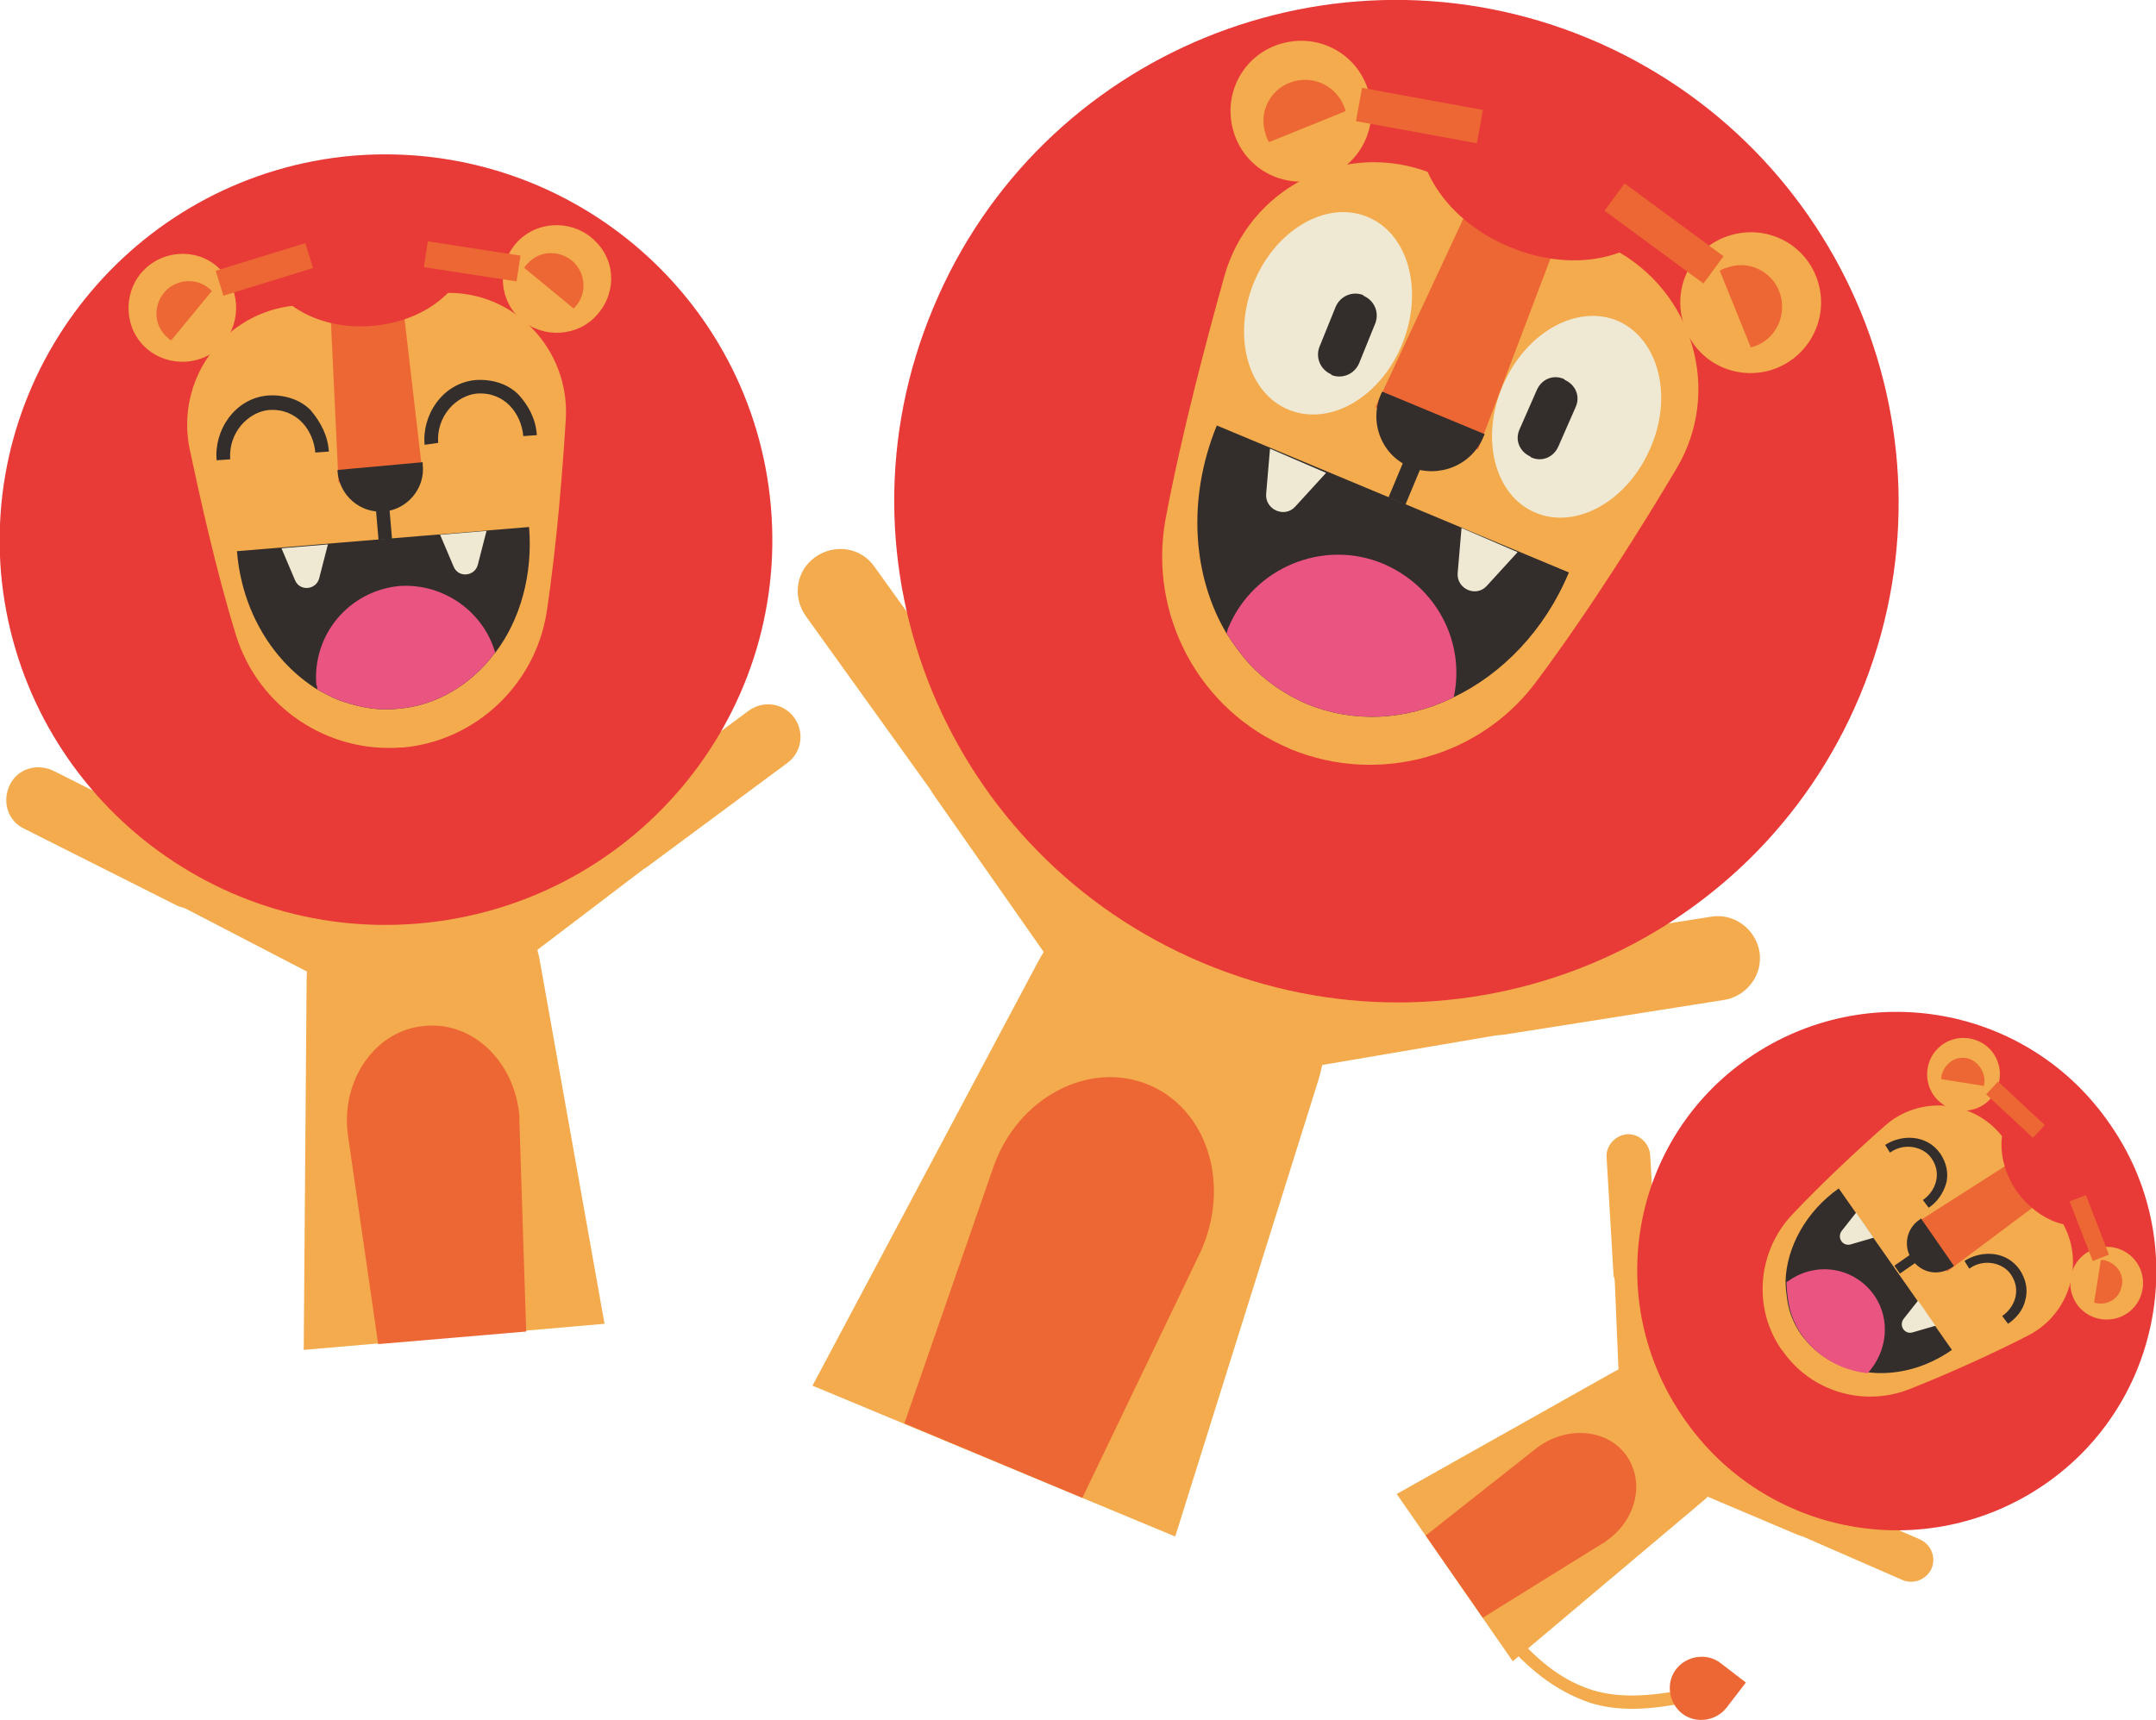 <?xml version="1.0" encoding="utf-8"?>
<!-- Generator: Adobe Illustrator 23.0.3, SVG Export Plug-In . SVG Version: 6.00 Build 0)  -->
<svg version="1.1" id="Layer_1" xmlns="http://www.w3.org/2000/svg" xmlns:xlink="http://www.w3.org/1999/xlink" x="0px" y="0px"
	 viewBox="0 0 222.9 177.9" style="enable-background:new 0 0 222.9 177.9;" xml:space="preserve">
<style type="text/css">
	.st0{fill:#F3AB4D;}
	.st1{fill:#EC6734;}
	.st2{fill:#E83B37;}
	.st3{fill:#332E2B;}
	.st4{fill:#EFE9D3;}
	.st5{fill:#EA5481;}
</style>
<path class="st0" d="M62.5,136.9l-31.1,2.7l0.3-38.2c0-6.3,4.9-11.5,11.1-12c6.2-0.5,11.9,3.8,13,9.9L62.5,136.9z"/>
<path class="st1" d="M53.7,115.4c0,0.2,0,0.4,0,0.6l0.7,21.7l-15.3,1.3L36,117.6c-0.9-5.8,2.8-11.1,7.9-11.5
	C48.9,105.6,53.2,109.8,53.7,115.4"/>
<path class="st0" d="M20.2,94c-0.6,0.1-1.2-0.1-1.8-0.3l-15.9-8c-1.7-0.8-2.3-2.8-1.5-4.5c0.8-1.7,2.8-2.3,4.5-1.5l15.9,8
	c1.7,0.8,2.3,2.8,1.5,4.5C22.4,93.2,21.3,93.9,20.2,94"/>
<path class="st0" d="M35.9,102.1c-0.6,0.1-1.2-0.1-1.8-0.4l-15.8-8.2c-1.6-0.9-2.3-2.9-1.4-4.5s2.9-2.3,4.5-1.4l15.8,8.2
	c1.6,0.9,2.3,2.9,1.4,4.5C38,101.4,37,102,35.9,102.1"/>
<path class="st0" d="M65.4,90.1c-1.1,0.1-2.3-0.4-3-1.3c-1.1-1.5-0.8-3.6,0.7-4.7l14.3-10.6c1.5-1.1,3.6-0.8,4.7,0.7
	c1.1,1.5,0.8,3.6-0.7,4.7L67.1,89.5C66.6,89.9,66,90.1,65.4,90.1"/>
<path class="st0" d="M51.3,100.8c-1.1,0.1-2.2-0.4-3-1.3c-1.1-1.5-0.8-3.6,0.6-4.7L63.2,84c1.5-1.1,3.6-0.8,4.7,0.6
	c1.1,1.5,0.8,3.6-0.6,4.7l-14.2,10.8C52.5,100.5,51.9,100.7,51.3,100.8"/>
<path class="st2" d="M79.7,52.4c1.9,21.9-14.4,41.2-36.4,43.1C21.3,97.4,2,81.1,0.1,59.2C-1.7,37.3,14.6,18,36.5,16.1
	C58.5,14.3,77.8,30.5,79.7,52.4"/>
<path class="st0" d="M58.5,43.3c-0.3,4.8-0.9,12.9-2,20.1c-1.2,7.4-7.3,13.2-14.8,13.9c-0.1,0-0.1,0-0.2,0
	c-7.7,0.6-14.8-4.2-17.1-11.6c-2.1-6.8-3.8-14.6-4.8-19.3c-1.4-6.9,3.2-13.6,10.1-14.7c1.5-0.2,2.9-0.4,4.4-0.6c0.2,0,0.3,0,0.5-0.1
	c2.2-0.3,4.3-0.4,6.5-0.6c0.1,0,0.3,0,0.4,0c1.5-0.1,2.9-0.1,4.4-0.1C53.1,30,58.9,36.1,58.5,43.3"/>
<path class="st0" d="M61.4,32.9c-2.2,2.1-5.8,2-7.9-0.2c-2.1-2.2-2-5.8,0.2-7.9c2.2-2.1,5.8-2,7.9,0.2
	C63.8,27.2,63.7,30.7,61.4,32.9"/>
<path class="st1" d="M59.3,31.9C59.3,31.9,59.2,32,59.3,31.9l-5.1-4.2c0.1-0.2,0.3-0.4,0.5-0.6c1.3-1.3,3.4-1.2,4.7,0.1
	C60.7,28.6,60.6,30.7,59.3,31.9"/>
<path class="st0" d="M22.9,28c2.1,2.2,2,5.8-0.2,7.9c-2.2,2.1-5.8,2-7.9-0.2c-2.1-2.2-2-5.8,0.2-7.9C17.2,25.7,20.8,25.7,22.9,28"/>
<path class="st1" d="M21.9,30.1C22,30.1,22,30.2,21.9,30.1l-4.2,5.1c-0.2-0.1-0.4-0.3-0.6-0.5c-1.3-1.3-1.2-3.4,0.1-4.7
	C18.6,28.7,20.7,28.8,21.9,30.1"/>
<path class="st1" d="M35,49.9l-0.9-19c0.2,0,0.3,0,0.5-0.1c2.2-0.3,4.3-0.4,6.5-0.6c0.1,0,0.3,0,0.4,0l2.2,18.9L35,49.9z"/>
<path class="st3" d="M43.7,48c0.3,2.5-1.6,4.7-4,4.9c-2.5,0.2-4.6-1.7-4.8-4.1l0-0.2l8.8-0.8L43.7,48z"/>
<rect x="38.9" y="50" transform="matrix(0.996 -8.500914e-02 8.500914e-02 0.996 -4.354 3.563)" class="st3" width="1.4" height="5.8"/>
<path class="st2" d="M48.4,24.9c0.4,4.4-4,8.3-9.9,8.8c-5.8,0.5-10.9-2.6-11.2-7c-0.4-4.4,4-8.3,9.9-8.8C43,17.4,48,20.5,48.4,24.9"
	/>
<path class="st3" d="M54.7,54.5c0.4,4.9-0.9,9.6-3.5,13c0,0-0.1,0.1-0.1,0.1c-2.4,3.2-6,5.4-10,5.7c-1.9,0.2-3.7-0.1-5.5-0.7
	c-1-0.3-1.9-0.8-2.8-1.3c-4.5-2.8-7.8-8-8.3-14.3L54.7,54.5z"/>
<path class="st4" d="M29.1,56.7l1.4,3.3c0.5,1.2,2.2,1,2.5-0.2l0.9-3.5L29.1,56.7z"/>
<path class="st4" d="M45.5,55.3l1.4,3.3c0.5,1.2,2.2,1,2.5-0.2l0.9-3.5L45.5,55.3z"/>
<path class="st5" d="M51.2,67.5c0,0-0.1,0.1-0.1,0.1c-2.4,3.2-6,5.4-10,5.7c-1.9,0.2-3.7-0.1-5.5-0.7c-1-0.3-1.9-0.8-2.8-1.3
	c0-0.2,0-0.3-0.1-0.5c-0.4-5.2,3.4-9.7,8.6-10.2C45.9,60.3,50,63.3,51.2,67.5"/>
<path class="st3" d="M55.5,45l-1.4,0.1c-0.2-2.3-1.9-4.6-4.8-4.4h0c-2.1,0.2-4.2,2.3-4,5.1L43.9,46c-0.3-3,1.8-6.4,5.3-6.7
	c0,0,0,0,0,0c1.7-0.1,3.3,0.4,4.4,1.5C54.7,42,55.4,43.4,55.5,45"/>
<path class="st3" d="M34,46.7l-1.4,0.1c-0.2-2.3-1.9-4.6-4.8-4.4h0c-2.1,0.2-4.2,2.3-4,5.1l-1.4,0.1c-0.3-3,1.8-6.4,5.3-6.7
	c0,0,0,0,0,0c1.7-0.1,3.3,0.4,4.4,1.5C33.2,43.7,33.9,45.1,34,46.7"/>
<rect x="47.5" y="22.2" transform="matrix(0.152 -0.988 0.988 0.152 14.665 71.183)" class="st1" width="2.7" height="9.7"/>
<rect x="22.5" y="26.5" transform="matrix(0.955 -0.295 0.295 0.955 -7.003 9.332)" class="st1" width="9.7" height="2.7"/>
<path class="st0" d="M155.5,169.7l1-0.8c2.8,3.2,5.3,5,8.2,5.9c2.7,0.8,5.8,0.7,10.1-0.2l0.3,1.3c-4.5,1-7.8,1.1-10.7,0.2
	C161.2,175,158.5,173.1,155.5,169.7"/>
<path class="st0" d="M156.4,171.8l-12-17.3l22.4-12.6c3.7-2.1,8.3-1,10.7,2.4s1.8,8.2-1.4,10.9L156.4,171.8z"/>
<path class="st1" d="M166,159.4c-0.1,0.1-0.2,0.2-0.3,0.2l-12.4,7.7l-5.9-8.5l11.4-9c3.1-2.4,7.4-2.1,9.4,0.8
	C170.1,153.4,169.1,157.3,166,159.4"/>
<path class="st0" d="M167.2,132.8c-0.2-0.3-0.4-0.7-0.4-1.2l-0.7-11.9c-0.1-1.2,0.9-2.3,2.1-2.4c1.2-0.1,2.3,0.9,2.4,2.1l0.7,11.9
	c0.1,1.2-0.9,2.3-2.1,2.4C168.4,133.8,167.7,133.4,167.2,132.8"/>
<path class="st0" d="M167.8,144.6c-0.2-0.3-0.4-0.7-0.4-1.2l-0.5-12c-0.1-1.2,0.9-2.3,2.2-2.3c1.2-0.1,2.3,0.9,2.3,2.2l0.5,12
	c0.1,1.2-0.9,2.3-2.2,2.3C168.9,145.6,168.2,145.2,167.8,144.6"/>
<path class="st0" d="M184.7,157.8c-0.4-0.6-0.5-1.4-0.2-2.2c0.5-1.1,1.8-1.7,3-1.2l11,4.8c1.1,0.5,1.7,1.8,1.2,3
	c-0.5,1.1-1.8,1.7-3,1.2l-11-4.8C185.2,158.4,184.9,158.2,184.7,157.8"/>
<path class="st0" d="M173.7,153.2c-0.4-0.6-0.5-1.4-0.2-2.2c0.5-1.1,1.8-1.7,3-1.2l11.1,4.7c1.1,0.5,1.7,1.8,1.2,3
	c-0.5,1.1-1.8,1.7-3,1.2l-11.1-4.7C174.3,153.8,174,153.5,173.7,153.2"/>
<path class="st2" d="M211.4,153.5c-12.2,8.4-28.9,5.4-37.3-6.8c-8.5-12.2-5.5-28.9,6.7-37.3c12.2-8.4,28.9-5.4,37.3,6.8
	C226.6,128.3,223.6,145.1,211.4,153.5"/>
<path class="st0" d="M209.7,138.1c-2.9,1.5-7.8,3.8-12.4,5.6c-4.7,1.8-10.1,0.2-13-4c0,0-0.1-0.1-0.1-0.1c-3-4.3-2.5-10.1,1-13.9
	c3.3-3.5,7.2-7.1,9.7-9.3c3.5-3.1,9-2.7,12,1c0.6,0.8,1.3,1.6,1.8,2.4c0.1,0.1,0.1,0.2,0.2,0.3c0.9,1.2,1.7,2.4,2.5,3.6
	c0.1,0.1,0.1,0.2,0.2,0.2c0.5,0.8,1.1,1.7,1.6,2.5C215.6,130.5,214,135.9,209.7,138.1"/>
<path class="st0" d="M216.7,136.3c-2-0.6-3.1-2.7-2.5-4.7c0.6-2,2.7-3.1,4.7-2.5s3.1,2.7,2.5,4.7
	C220.8,135.8,218.7,136.9,216.7,136.3"/>
<path class="st1" d="M216.5,134.7C216.5,134.7,216.5,134.7,216.5,134.7l0.7-4.4c0.2,0,0.4,0,0.6,0.1c1.2,0.4,1.9,1.6,1.5,2.8
	C219,134.4,217.7,135.1,216.5,134.7"/>
<path class="st0" d="M206.6,112.2c-0.6,2-2.7,3.1-4.7,2.5c-2-0.6-3.1-2.7-2.5-4.7c0.6-2,2.7-3.1,4.7-2.5
	C206.1,108.1,207.2,110.2,206.6,112.2"/>
<path class="st1" d="M205.1,112.3C205.1,112.4,205,112.4,205.1,112.3l-4.4-0.7c0-0.2,0-0.4,0.1-0.6c0.4-1.2,1.6-1.9,2.8-1.5
	C204.7,109.9,205.4,111.2,205.1,112.3"/>
<path class="st1" d="M197.9,126.6l10.8-6.9c0.1,0.1,0.1,0.2,0.2,0.3c0.9,1.2,1.7,2.4,2.5,3.6c0.1,0.1,0.1,0.2,0.2,0.2l-10.3,7.7
	L197.9,126.6z"/>
<path class="st3" d="M201.9,131c-1.4,1-3.2,0.7-4.2-0.7c-1-1.4-0.6-3.3,0.8-4.2l0.1-0.1l3.4,4.9L201.9,131z"/>
<rect x="195.8" y="129.8" transform="matrix(0.821 -0.571 0.571 0.821 -39.015 136.125)" class="st3" width="3.9" height="1"/>
<path class="st2" d="M217,126c-2.4,1.7-6.2,0.4-8.5-2.8c-2.2-3.2-2.1-7.2,0.3-8.9c2.4-1.7,6.2-0.4,8.5,2.8
	C219.5,120.3,219.4,124.3,217,126"/>
<path class="st3" d="M201.8,139.6c-2.7,1.9-5.9,2.7-8.8,2.3c0,0-0.1,0-0.1,0c-2.7-0.3-5.1-1.7-6.7-3.9c-0.7-1-1.2-2.2-1.4-3.4
	c-0.1-0.7-0.2-1.4-0.2-2.1c0.1-3.5,2.1-7.2,5.5-9.6L201.8,139.6z"/>
<path class="st4" d="M191.9,125.4l-1.5,1.9c-0.5,0.7,0.1,1.6,0.9,1.4l2.4-0.7L191.9,125.4z"/>
<path class="st4" d="M198.3,134.5l-1.5,1.9c-0.5,0.7,0.1,1.6,0.9,1.4l2.4-0.7L198.3,134.5z"/>
<path class="st5" d="M193.1,142c0,0-0.1,0-0.1,0c-2.7-0.3-5.1-1.7-6.7-3.9c-0.7-1-1.2-2.2-1.4-3.4c-0.1-0.7-0.2-1.4-0.2-2.1
	c0.1-0.1,0.2-0.1,0.3-0.2c2.9-2,6.8-1.3,8.8,1.6C195.5,136.5,195.1,139.8,193.1,142"/>
<path class="st3" d="M207.6,136.9l-0.6-0.8c1.3-0.9,2-2.7,0.9-4.3c0,0,0,0,0,0c-0.8-1.2-2.8-1.7-4.3-0.6l-0.5-0.8
	c1.7-1.1,4.3-1.1,5.7,0.9c0,0,0,0,0,0c0.6,0.9,0.9,2,0.6,3.1C209.2,135.4,208.5,136.3,207.6,136.9"/>
<path class="st3" d="M199.4,124.9l-0.6-0.8c1.3-0.9,2-2.7,0.9-4.3c0,0,0,0,0,0c-0.8-1.2-2.8-1.7-4.3-0.6l-0.5-0.8
	c1.7-1.1,4.3-1.1,5.7,0.9c0,0,0,0,0,0c0.6,0.9,0.9,2,0.6,3.1C200.9,123.4,200.3,124.3,199.4,124.9"/>
<rect x="215" y="123.7" transform="matrix(0.933 -0.361 0.361 0.933 -31.277 86.451)" class="st1" width="1.8" height="6.6"/>
<rect x="207.3" y="111.5" transform="matrix(0.681 -0.733 0.733 0.681 -17.56 189.19)" class="st1" width="1.8" height="6.6"/>
<path class="st1" d="M180.5,174l-2.6-2c-1.4-1.1-3.5-0.8-4.6,0.6c-1.1,1.4-0.8,3.5,0.6,4.6c1.4,1.1,3.5,0.8,4.6-0.6L180.5,174z"/>
<path class="st0" d="M121.5,158.9L84,143.3l23.3-43.8c3.8-7.2,12.5-10.3,20-7.1s11.4,11.5,9,19.3L121.5,158.9z"/>
<path class="st1" d="M124.4,128.8c-0.1,0.2-0.2,0.5-0.3,0.7l-12.2,25.4l-18.4-7.7l9.2-26.5c2.5-7.2,9.9-11.1,16.1-8.5
	C124.7,114.7,127.1,122.1,124.4,128.8"/>
<path class="st0" d="M98.7,84c-0.7-0.3-1.4-0.8-1.9-1.5L83.3,63.7c-1.4-2-1-4.7,1-6.1c2-1.4,4.7-1,6.1,1l13.5,18.8
	c1.4,2,1,4.7-1,6.1C101.6,84.4,100,84.5,98.7,84"/>
<path class="st0" d="M111.8,102.8c-0.7-0.3-1.4-0.8-1.9-1.5l-13.3-19c-1.4-2-0.9-4.7,1.1-6.1c2-1.4,4.7-0.9,6.1,1.1l13.3,19
	c1.4,2,0.9,4.7-1.1,6.1C114.7,103.2,113.2,103.3,111.8,102.8"/>
<path class="st0" d="M153.1,106.7c-1.3-0.6-2.4-1.8-2.6-3.3c-0.4-2.4,1.3-4.6,3.6-5l22.8-3.6c2.4-0.4,4.6,1.3,5,3.6
	c0.4,2.4-1.3,4.6-3.6,5l-22.8,3.6C154.6,107.1,153.8,107,153.1,106.7"/>
<path class="st0" d="M130.4,110.5c-1.3-0.6-2.4-1.8-2.6-3.3c-0.4-2.4,1.2-4.6,3.6-5l22.9-3.9c2.4-0.4,4.6,1.2,5,3.6
	c0.4,2.4-1.2,4.6-3.6,5l-22.9,3.9C132,111,131.2,110.9,130.4,110.5"/>
<path class="st2" d="M192.3,71.9c-11,26.4-41.4,38.8-67.9,27.7C97.9,88.5,85.4,58.2,96.5,31.8C107.5,5.4,137.9-7,164.3,4
	C190.8,15.1,203.3,45.5,192.3,71.9"/>
<path class="st0" d="M173.3,48.5c-3.2,5.4-8.8,14.4-14.4,21.9c-5.8,7.9-16.3,10.8-25.4,7.1c-0.1,0-0.2-0.1-0.2-0.1
	c-9.3-3.9-14.6-13.8-12.8-23.7c1.7-9.1,4.4-19.1,6.1-25.2c2.5-8.8,11.8-13.8,20.5-10.9c1.8,0.6,3.7,1.3,5.5,1.9
	c0.2,0.1,0.4,0.1,0.6,0.2c2.7,1,5.3,2.1,7.8,3.3c0.2,0.1,0.3,0.2,0.5,0.2c1.7,0.8,3.5,1.6,5.2,2.5C175.1,30.1,178.1,40.5,173.3,48.5
	"/>
<path class="st0" d="M183,38.3c-3.9,1.1-7.9-1.1-9-5c-1.1-3.9,1.1-7.9,5-9c3.9-1.1,7.9,1.1,9,5C189.1,33.2,186.8,37.2,183,38.3"/>
<path class="st1" d="M181.1,35.9c0,0-0.1,0-0.1,0l-3.2-7.9c0.3-0.2,0.6-0.3,1-0.4c2.3-0.7,4.7,0.7,5.3,3
	C184.7,32.9,183.4,35.3,181.1,35.9"/>
<path class="st0" d="M141.5,9.5c1.1,3.9-1.1,7.9-5,9c-3.9,1.1-7.9-1.1-9-5c-1.1-3.9,1.1-7.9,5-9C136.4,3.4,140.4,5.6,141.5,9.5"/>
<path class="st1" d="M139.1,11.4c0,0,0,0.1,0,0.1l-7.9,3.2c-0.2-0.3-0.3-0.6-0.4-1c-0.7-2.3,0.7-4.7,3-5.3
	C136.1,7.8,138.4,9.1,139.1,11.4"/>
<path class="st1" d="M142.2,42.1l10.5-22.5c0.2,0.1,0.4,0.1,0.6,0.2c2.7,1,5.3,2.1,7.8,3.3c0.2,0.1,0.3,0.2,0.5,0.2l-8.8,23.2
	L142.2,42.1z"/>
<path class="st3" d="M153.4,45.1c-1.2,3-4.6,4.4-7.6,3.2c-3-1.2-4.3-4.7-3-7.6l0.1-0.2l10.6,4.4L153.4,45.1z"/>
<rect x="142" y="47.4" transform="matrix(0.386 -0.923 0.923 0.386 44.986 164.218)" class="st3" width="7.6" height="1.9"/>
<path class="st2" d="M172.7,21.3c-2.2,5.3-9.7,7.2-16.7,4.2c-7-2.9-10.9-9.6-8.7-14.9c2.2-5.3,9.7-7.2,16.7-4.2
	C171,9.4,174.9,16,172.7,21.3"/>
<path class="st3" d="M162.2,59.2c-2.5,6-6.9,10.5-11.9,12.9c-0.1,0-0.1,0.1-0.2,0.1c-4.8,2.3-10.1,2.6-15,0.6
	c-2.3-1-4.3-2.4-5.9-4.1c-0.9-1-1.7-2.1-2.4-3.2c-3.5-5.9-4.1-13.9-1-21.5L162.2,59.2z"/>
<path class="st4" d="M131.3,46.4l-0.4,4.7c-0.1,1.6,1.9,2.5,3,1.3l3.2-3.5L131.3,46.4z"/>
<path class="st4" d="M151.1,54.6l-0.4,4.7c-0.1,1.6,1.9,2.5,3,1.3l3.2-3.5L151.1,54.6z"/>
<path class="st5" d="M150.3,72.1c-0.1,0-0.1,0.1-0.2,0.1c-4.8,2.3-10.1,2.6-15,0.6c-2.3-1-4.3-2.4-5.9-4.1c-0.9-1-1.7-2.1-2.4-3.2
	c0.1-0.2,0.1-0.4,0.2-0.6c2.6-6.2,9.8-9.2,16-6.6C148.6,60.7,151.5,66.5,150.3,72.1"/>
<rect x="170.2" y="17.7" transform="matrix(0.593 -0.805 0.805 0.593 50.71 148.302)" class="st1" width="3.5" height="12.7"/>
<rect x="145" y="5.7" transform="matrix(0.18 -0.984 0.984 0.18 108.479 154.183)" class="st1" width="3.5" height="12.7"/>
<path class="st4" d="M170.6,46.4c-2.4,5.5-7.7,8.4-11.9,6.6c-4.2-1.8-5.7-7.7-3.3-13.2c2.4-5.5,7.7-8.4,11.9-6.6
	C171.5,35.1,173,41,170.6,46.4"/>
<path class="st4" d="M129.6,29.3c-2.2,5.5-0.6,11.4,3.7,13.1c4.3,1.7,9.5-1.4,11.7-6.9c2.2-5.5,0.6-11.4-3.7-13.1
	C137.1,20.7,131.8,23.8,129.6,29.3"/>
<path class="st3" d="M158.3,47.3l-0.1-0.1c-1.1-0.5-1.6-1.7-1.1-2.8l1.8-4.1c0.5-1.1,1.7-1.6,2.8-1.1l0.1,0.1
	c1.1,0.5,1.6,1.7,1.1,2.8l-1.8,4.1C160.6,47.3,159.4,47.8,158.3,47.3"/>
<path class="st3" d="M137.6,38.7l0.1,0.1c1.1,0.4,2.3-0.1,2.8-1.2l1.7-4.2c0.4-1.1-0.1-2.3-1.2-2.8l-0.1-0.1
	c-1.1-0.4-2.3,0.1-2.8,1.2l-1.7,4.2C136,37,136.5,38.2,137.6,38.7"/>
</svg>
